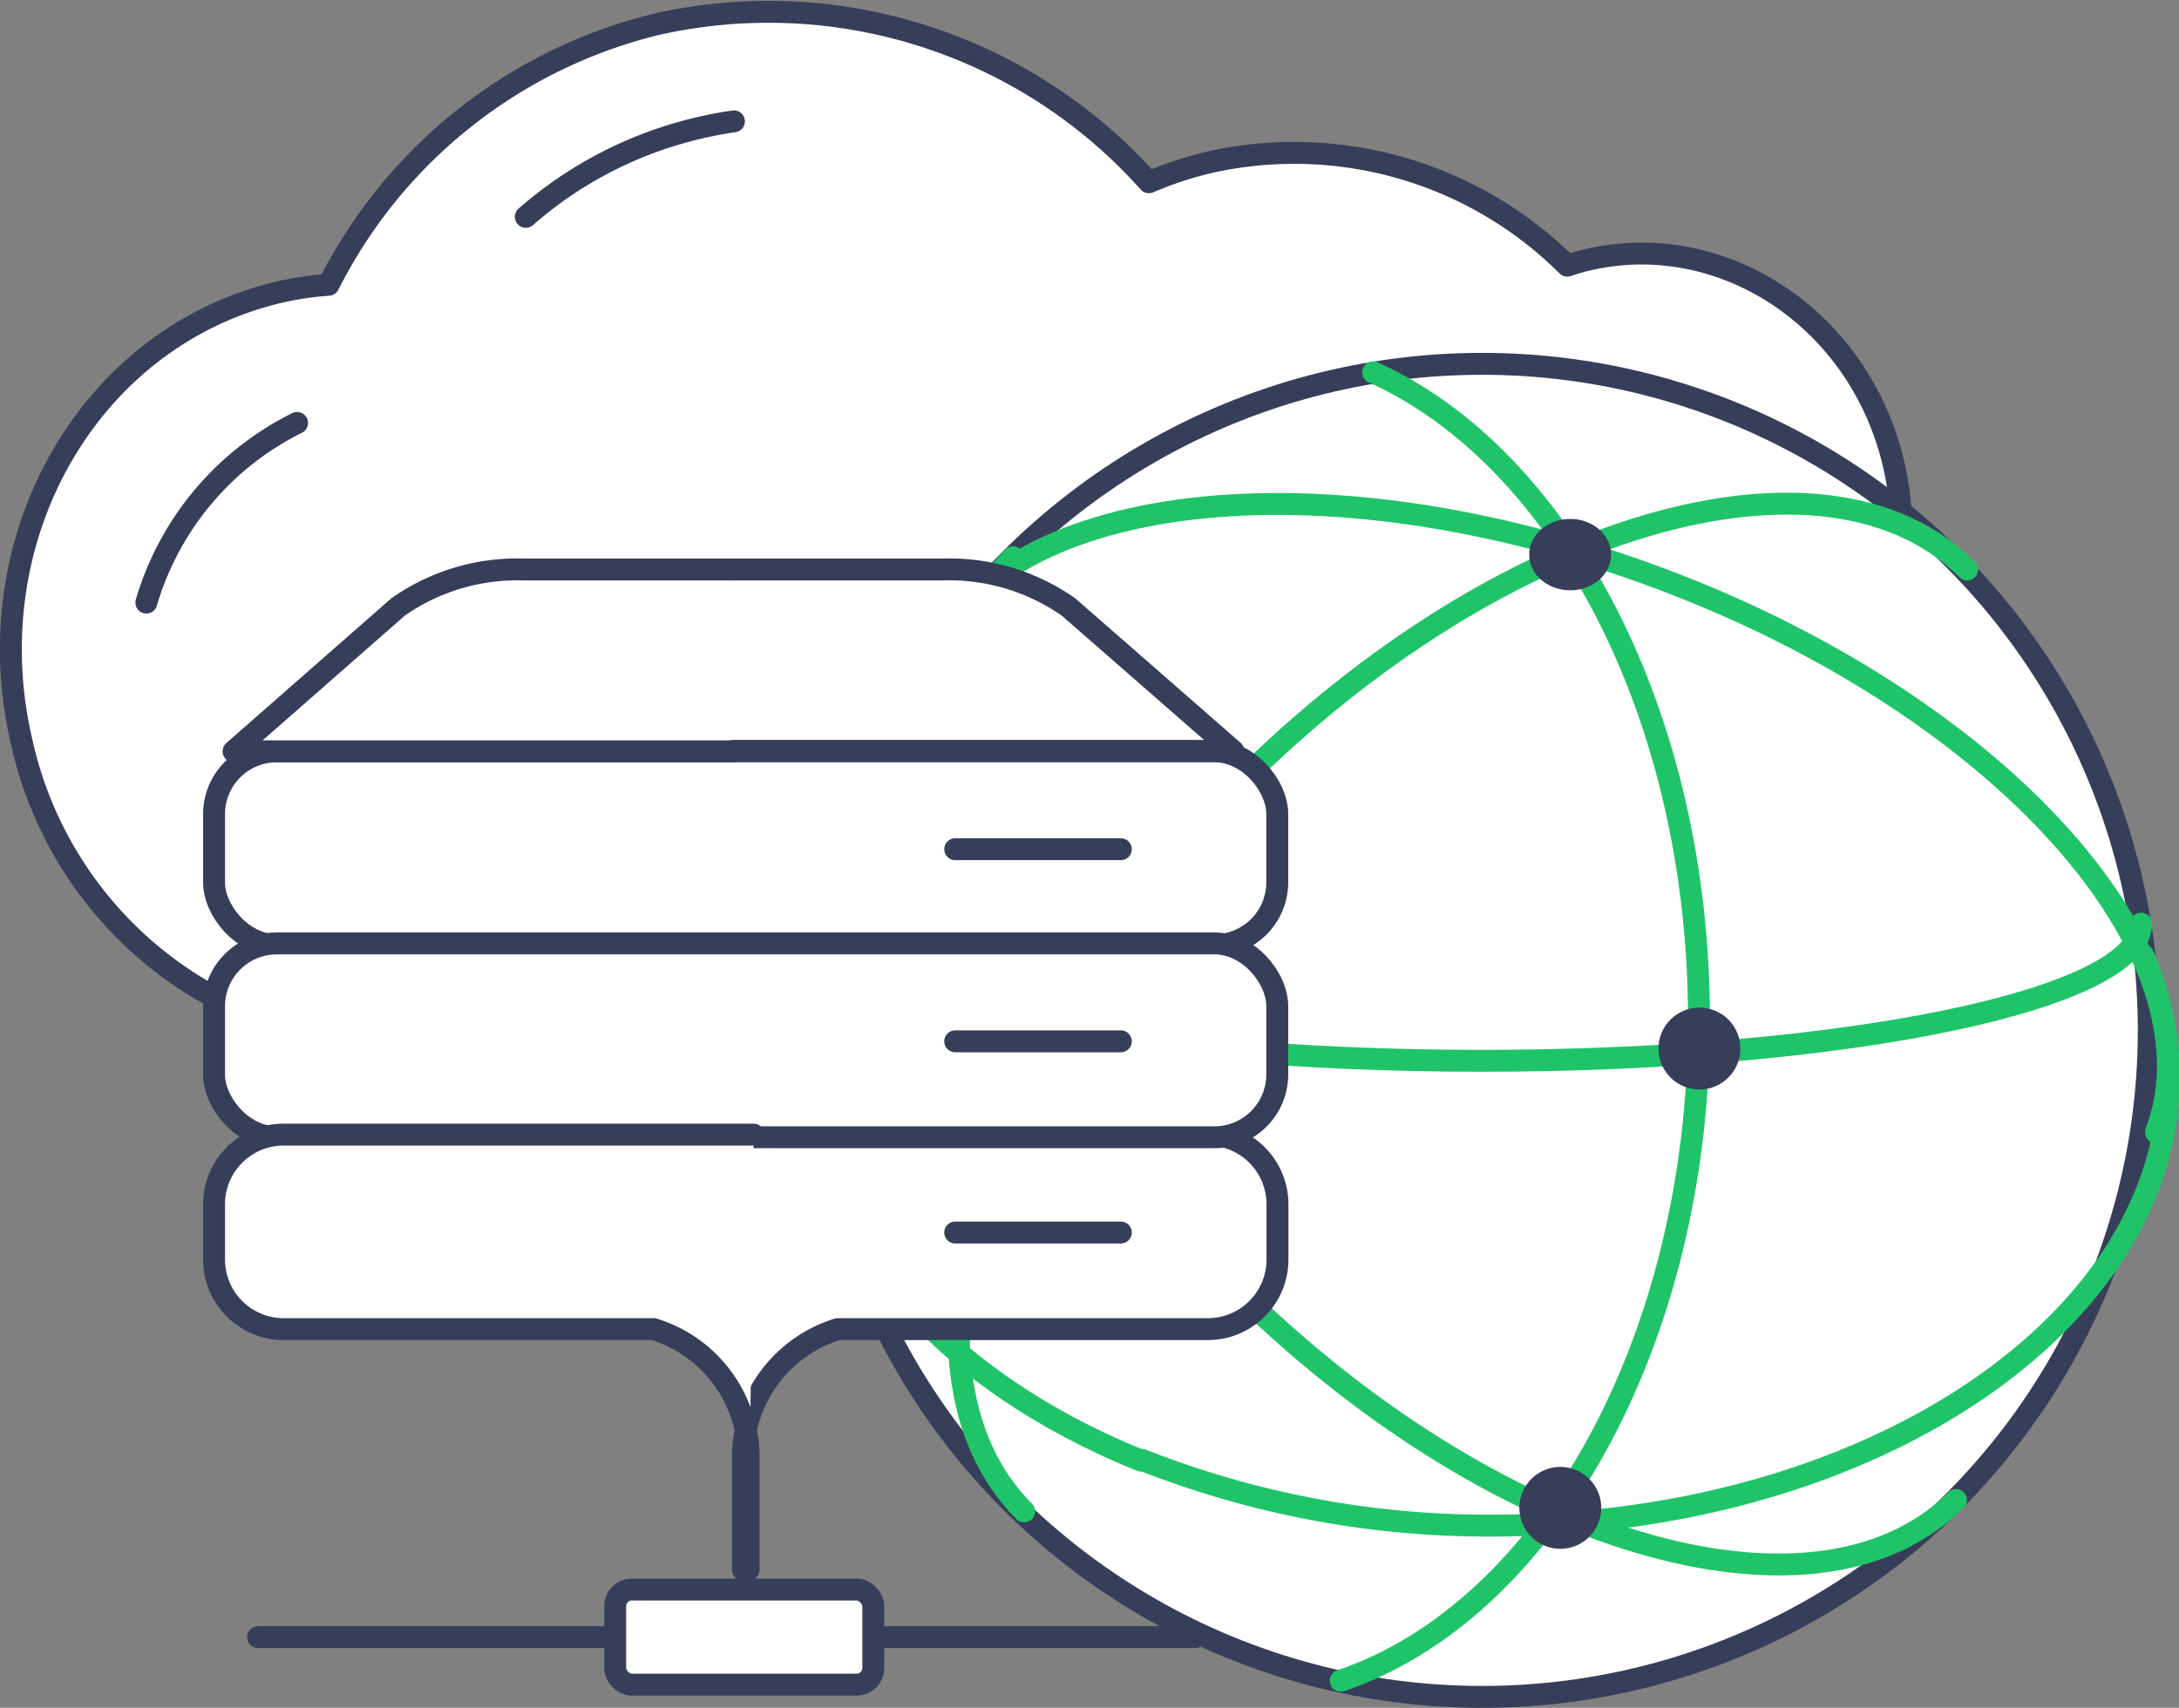 <svg xmlns="http://www.w3.org/2000/svg" width="99.46" height="77.97" viewBox="0 0 99.46 77.97">
  <rect x="0" y="0" width="99.46" height="77.97" fill="#808080" stroke="none"/>
  <title>icon-green-cloud-server</title>
  <g id="Layer_2" data-name="Layer 2">
    <g id="Benefits_-_1200" data-name="Benefits - 1200">
      <g id="Better_Way" data-name="Better Way">
        <g id="Enhance">
          <g id="cdn_-_medium" data-name="cdn - medium">
            <path d="M72.43,11.87c-.3.07-.6.16-.89.26A17.66,17.66,0,0,0,55.2,7.41a16.9,16.9,0,0,0-2.76.91A23.27,23.27,0,0,0,30,1.1,22.8,22.8,0,0,0,15,13a15.09,15.09,0,0,0-2.35.36C4,15.46-1.2,24.64,1,33.92A17.55,17.55,0,0,0,12.1,46.57c4,8.71,13.22,13.77,22.29,11.62A18.81,18.81,0,0,0,46.68,48.5a22.55,22.55,0,0,0,6.17-4.67A17.11,17.11,0,0,0,64.11,45a17.39,17.39,0,0,0,11.32-8.9,10.75,10.75,0,0,0,2.67-.29c6.17-1.46,9.89-8,8.33-14.64S78.59,10.41,72.43,11.87Z" style="fill: #fff;stroke: #373e5a;stroke-linecap: round;stroke-linejoin: round"/>
            <path d="M33.5,5.54q-.84.12-1.67.32A18.29,18.29,0,0,0,24,9.9" style="fill: #fff;stroke: #373e5a;stroke-linecap: round;stroke-linejoin: round"/>
            <path d="M13.56,19.31a13.35,13.35,0,0,0-6.88,8.2" style="fill: #fff;stroke: #373e5a;stroke-linecap: round;stroke-linejoin: round"/>
            <circle cx="67.65" cy="47.04" r="30.43" style="fill: #fff;stroke: #373e5a;stroke-linecap: round;stroke-linejoin: round"/>
            <path d="M62.68,17c8.61,3.88,14.87,15.65,14.87,29.57,0,14.71-7,27-16.35,30.16" style="fill: none;stroke: #1fc469;stroke-linecap: round;stroke-linejoin: round"/>
            <path d="M46.75,69c-6.47-6.47-2.08-21.35,9.8-33.24S83.32,19.51,89.79,26" style="fill: none;stroke: #1fc469;stroke-linecap: round;stroke-linejoin: round"/>
            <path d="M89.28,68.48c-6.42,6.42-21.26,2-33.14-9.9s-16.32-26.72-9.9-33.14" style="fill: none;stroke: #1fc469;stroke-linecap: round;stroke-linejoin: round"/>
            <path d="M97.73,42.17c0,3.46-13.48,6.26-30.1,6.26s-30.1-2.8-30.1-6.26" style="fill: none;stroke: #1fc469;stroke-linecap: round;stroke-linejoin: round"/>
            <path d="M42.22,30.44c3.06-8.06,18.11-9.83,33.63-4s25.62,17.18,22.56,25.25" style="fill: none;stroke: #1fc469;stroke-linecap: round;stroke-linejoin: round"/>
            <path d="M52.07,66.68c-8.9-3.6-14.85-10.1-14.85-17.53" style="fill: none;stroke: #1fc469;stroke-linecap: round;stroke-linejoin: round"/>
            <path d="M97.83,43.62A14.19,14.19,0,0,1,99,49.14c0,11.33-13.82,20.51-30.87,20.51a43,43,0,0,1-16-3" style="fill: none;stroke: #1fc469;stroke-linecap: round;stroke-linejoin: round"/>
            <path d="M33.68,51.8H55.14A3.18,3.18,0,0,1,58.31,55v2.51a3.18,3.18,0,0,1-3.17,3.17H38.24a6.15,6.15,0,0,0-4.33,5.75v5.23" style="fill: #fff;stroke: #373e5a;stroke-linecap: round;stroke-linejoin: round"/>
            <rect x="9.77" y="34.3" width="48.53" height="8.85" rx="2.87" ry="2.87" style="fill: #fff;stroke: #373e5a;stroke-linecap: round;stroke-linejoin: round"/>
            <line x1="43.6" y1="38.77" x2="51.16" y2="38.77" style="fill: #fff;stroke: #373e5a;stroke-linecap: round;stroke-linejoin: round"/>
            <rect x="9.77" y="43.07" width="48.53" height="8.85" rx="2.87" ry="2.87" style="fill: #fff;stroke: #373e5a;stroke-linecap: round;stroke-linejoin: round"/>
            <line x1="43.6" y1="47.54" x2="51.16" y2="47.54" style="fill: #fff;stroke: #373e5a;stroke-linecap: round;stroke-linejoin: round"/>
            <path d="M34.4,51.8H12.94A3.18,3.18,0,0,0,9.77,55v2.51a3.18,3.18,0,0,0,3.17,3.17h16.9a6.15,6.15,0,0,1,4.33,5.75v5.23" style="fill: #fff;stroke: #373e5a;stroke-linecap: round;stroke-linejoin: round"/>
            <line x1="43.6" y1="56.27" x2="51.16" y2="56.27" style="fill: #fff;stroke: #373e5a;stroke-linecap: round;stroke-linejoin: round"/>
            <path d="M33.5,26l-9.56,0a9.48,9.48,0,0,0-5.77,1.71L10.66,34.3H33.5" style="fill: #fff;stroke: #373e5a;stroke-linecap: round;stroke-linejoin: round"/>
            <line x1="11.78" y1="74.74" x2="54.55" y2="74.74" style="fill: #fff;stroke: #373e5a;stroke-linecap: round;stroke-linejoin: round"/>
            <path d="M33.47,26,43,26a9.48,9.48,0,0,1,5.77,1.71l7.52,6.57H33.47" style="fill: #fff;stroke: #373e5a;stroke-linecap: round;stroke-linejoin: round"/>
            <rect x="28.08" y="72.57" width="11.78" height="4.34" rx="0.76" ry="0.76" style="fill: #fff;stroke: #373e5a;stroke-linecap: round;stroke-linejoin: round"/>
            <ellipse cx="71.67" cy="25.32" rx="1.87" ry="1.63" style="fill: #373e5a"/>
            <circle cx="77.57" cy="47.87" r="1.87" style="fill: #373e5a"/>
            <circle cx="71.22" cy="68.84" r="1.87" style="fill: #373e5a"/>
          </g>
        </g>
      </g>
    </g>
  </g>
</svg>
